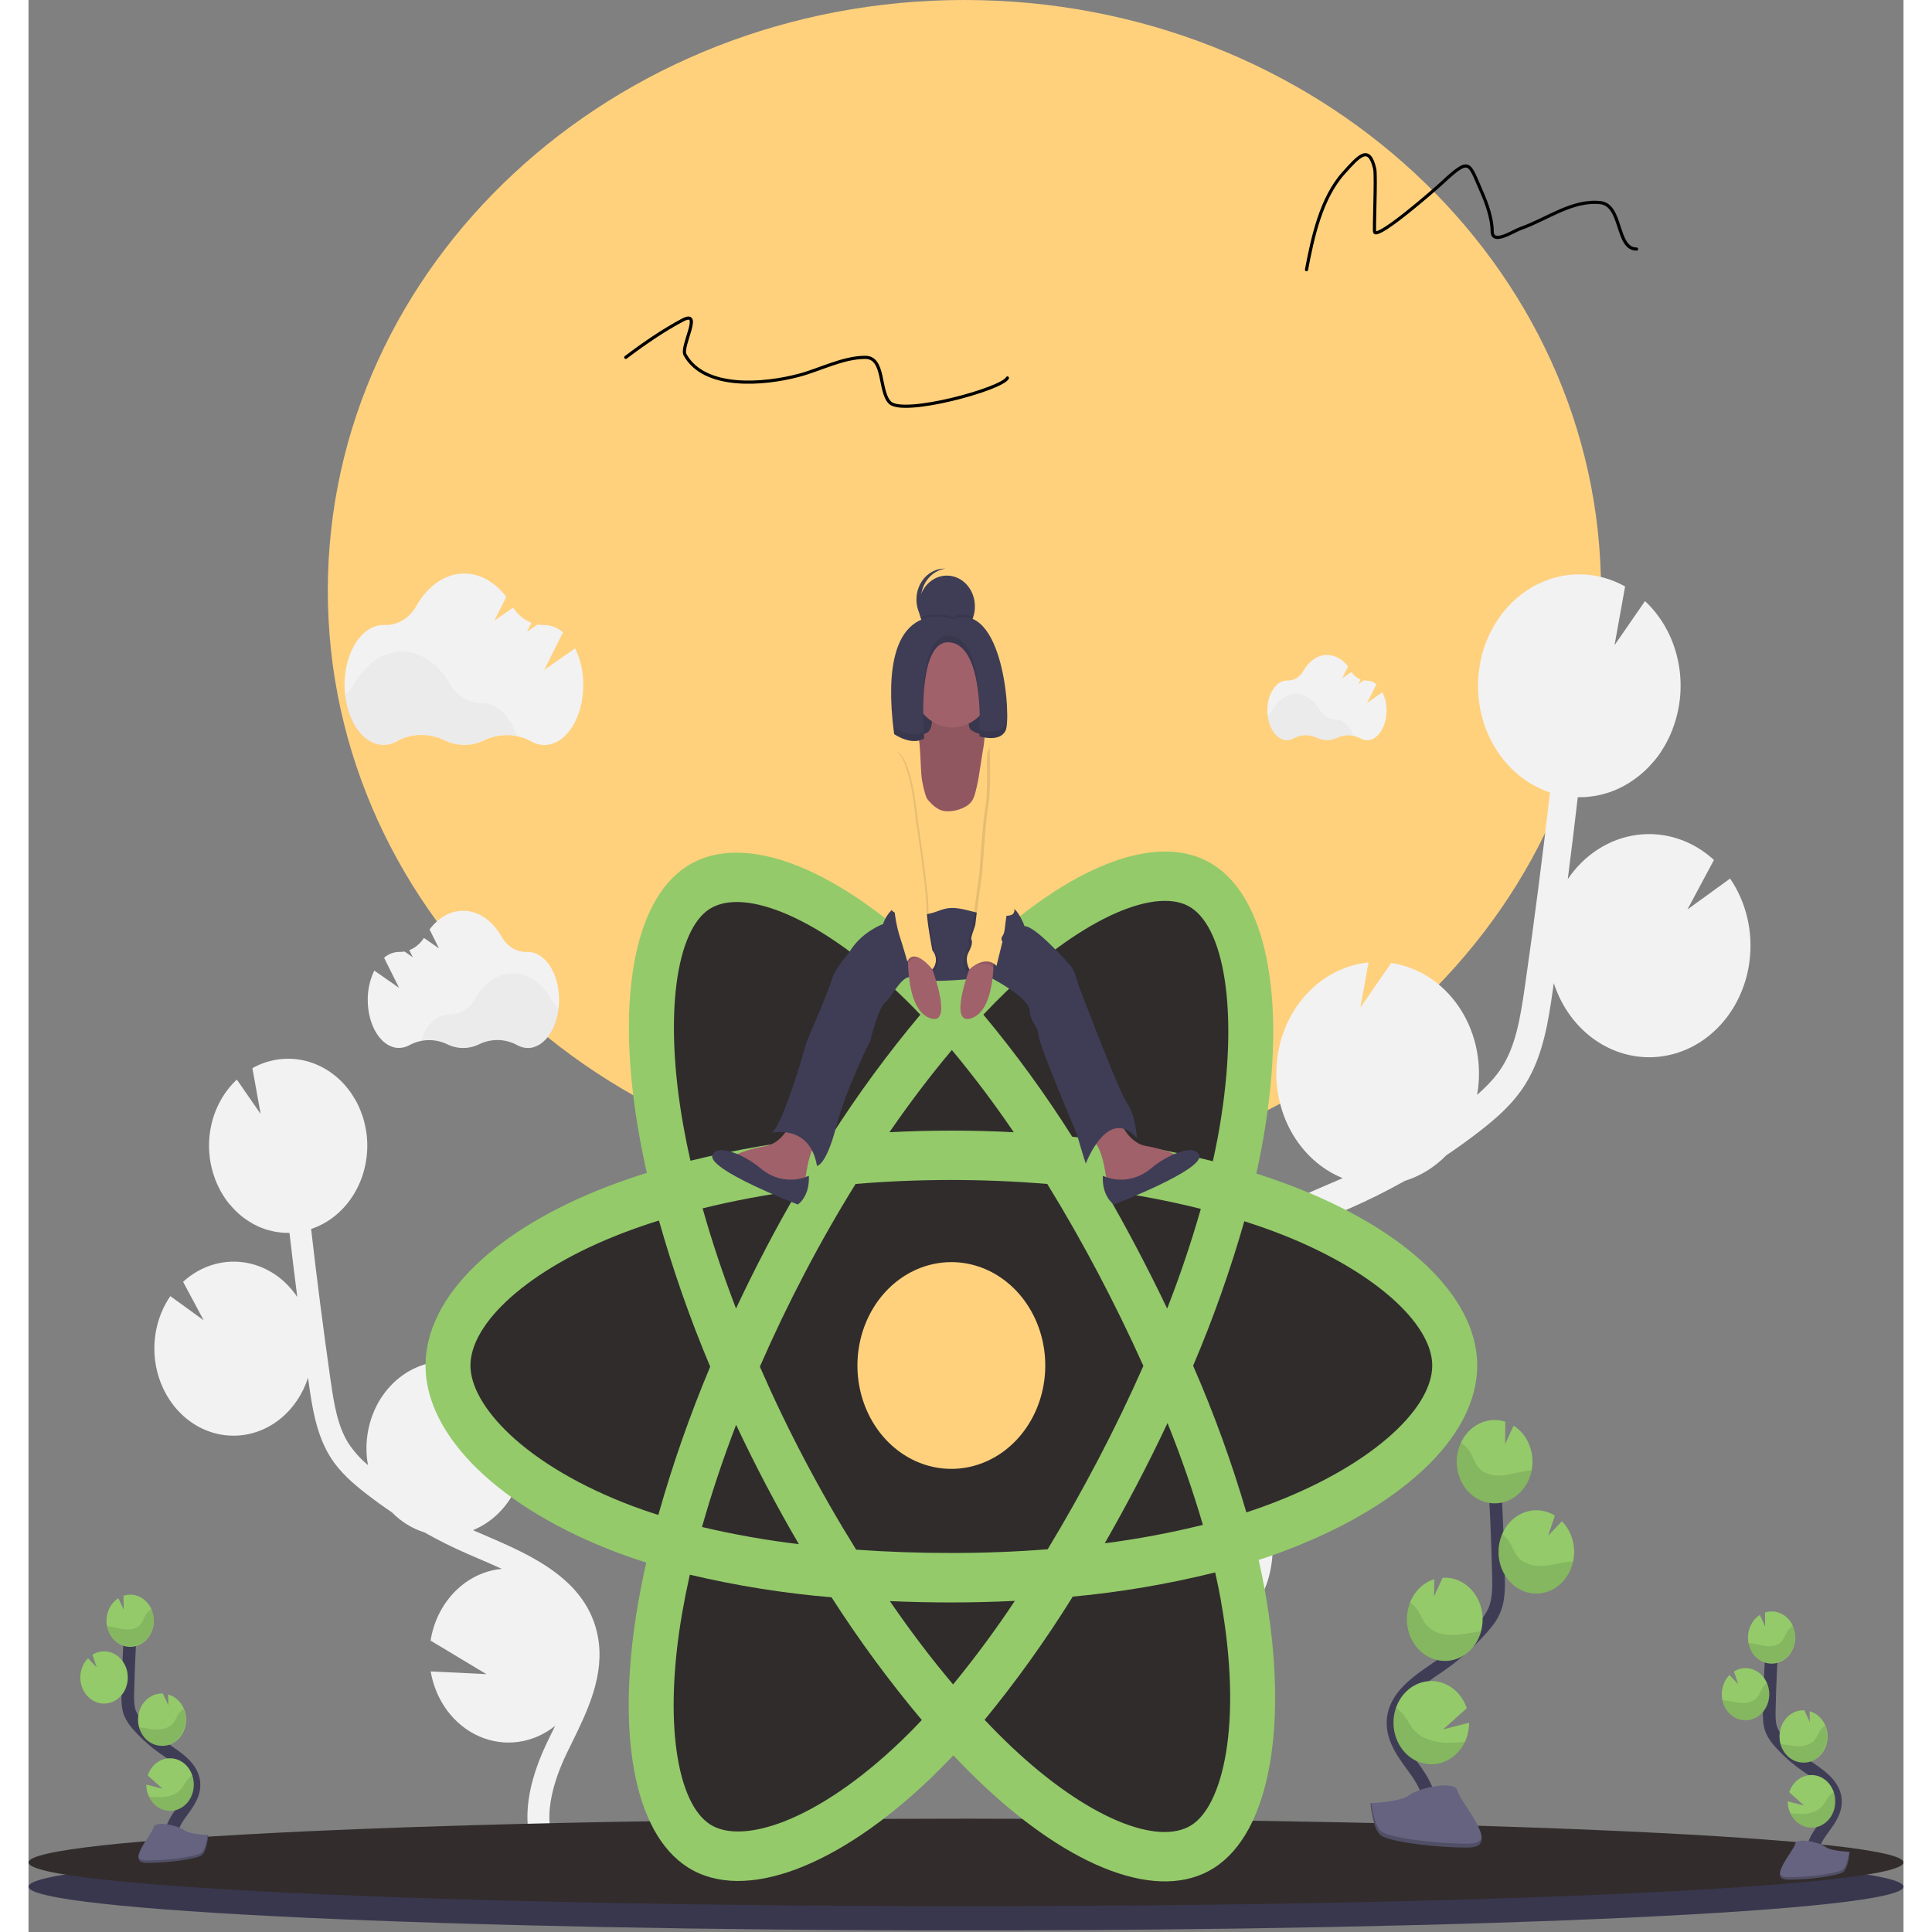<svg width="200" height="200" viewBox="0 0 592 610" fill="none" xmlns="http://www.w3.org/2000/svg">
<rect x="0" y="0" width="592" height="610" fill="#808080" stroke="none"/>
<path d="M496.5 186.5C496.5 289.501 406.509 373 295.5 373C184.491 373 94.5 289.501 94.5 186.5C94.5 83.499 184.491 0 295.5 0C406.509 0 496.5 83.499 496.5 186.5Z" fill="#FFD17D"/>
<g clip-path="url(#clip0)">
<path d="M410.168 374.036L413.85 372.449C414.202 372.296 414.55 372.131 414.918 371.972C408.106 369.211 402.349 363.981 398.595 357.141C394.842 350.301 393.314 342.259 394.264 334.337C395.214 326.415 398.585 319.085 403.823 313.551C409.06 308.017 415.852 304.61 423.082 303.889L420.518 318.121L430.253 304.054H430.338C438.741 305.325 446.342 310.218 451.468 317.657C456.594 325.096 458.826 334.471 457.673 343.72C457.593 344.385 457.464 345.032 457.352 345.685C460.35 343.079 463.16 340.204 465.265 336.863C469.539 330.077 470.987 321.714 472.462 311.475C475.385 291.198 478.019 270.697 480.391 250.208C473.106 247.789 466.845 242.589 462.731 235.544C458.618 228.498 456.923 220.069 457.951 211.771C458.084 210.7 458.271 209.659 458.485 208.63C458.538 208.371 458.592 208.113 458.65 207.86C458.88 206.866 459.137 205.89 459.436 204.919C459.484 204.761 459.548 204.613 459.596 204.461C459.863 203.655 460.13 202.861 460.478 202.108C460.595 201.814 460.713 201.52 460.836 201.244C461.204 200.403 461.594 199.579 462.022 198.78C462.166 198.515 462.321 198.262 462.465 197.997C462.797 197.409 463.144 196.821 463.502 196.274C463.694 195.98 463.881 195.686 464.079 195.398L464.223 195.169C468.76 188.633 475.234 184.054 482.52 182.228C489.805 180.401 497.442 181.443 504.103 185.171L500.769 203.69L510.386 189.788C515.559 194.612 519.196 201.13 520.765 208.39C522.333 215.65 521.752 223.272 519.106 230.142H519.143C519.053 230.378 518.94 230.601 518.85 230.836C518.673 231.272 518.492 231.701 518.315 232.13C518.07 232.677 517.781 233.212 517.541 233.742C517.338 234.142 517.14 234.541 516.921 234.918C516.606 235.506 516.264 236.035 515.922 236.582C515.719 236.9 515.532 237.229 515.323 237.541C514.789 238.358 514.191 239.14 513.581 239.893C513.368 240.158 513.138 240.399 512.914 240.658C512.481 241.163 512.048 241.663 511.589 242.14C511.305 242.434 511.006 242.728 510.712 242.998C510.29 243.41 509.857 243.81 509.414 244.174C509.099 244.451 508.778 244.715 508.458 244.974C507.993 245.345 507.523 245.692 507.047 246.039C506.726 246.268 506.406 246.497 506.08 246.715C505.546 247.074 504.985 247.403 504.424 247.726C504.14 247.885 503.889 248.062 503.574 248.215C502.73 248.667 501.864 249.085 500.983 249.455C500.817 249.526 500.641 249.579 500.475 249.644C499.738 249.938 498.995 250.232 498.242 250.438C497.916 250.537 497.585 250.62 497.253 250.708C496.639 250.873 496.019 251.026 495.394 251.155C495.038 251.226 494.669 251.29 494.288 251.349C493.674 251.449 493.054 251.525 492.429 251.584C492.06 251.62 491.697 251.655 491.323 251.678C490.649 251.714 489.971 251.72 489.292 251.714C489.248 251.711 489.203 251.711 489.159 251.714C488.154 260.339 487.1 268.964 485.996 277.59C488.587 273.739 491.865 270.512 495.63 268.106C499.394 265.7 503.566 264.166 507.888 263.598C512.211 263.03 516.593 263.439 520.767 264.802C524.94 266.164 528.817 268.45 532.159 271.521L523.781 287.152L537.251 277.396C542.344 284.815 544.553 294.155 543.395 303.366C543 306.6 542.19 309.756 540.991 312.74C538.42 319.201 534.143 324.662 528.717 328.415C523.291 332.168 516.965 334.039 510.56 333.786C504.156 333.532 497.968 331.166 492.801 326.993C487.634 322.821 483.725 317.035 481.582 310.387C481.46 311.258 481.342 312.152 481.219 313.01C479.915 322.038 478.297 333.276 472.547 342.415C468.652 348.625 463.288 353.212 458.073 357.247C454.682 359.873 451.213 362.377 447.665 364.756C443.941 368.557 439.449 371.327 434.559 372.837C428.86 376.048 423.038 378.951 417.093 381.546L413.38 383.146C410.04 384.581 406.621 386.051 403.228 387.616C403.762 387.668 404.297 387.715 404.831 387.792C411.554 388.808 417.809 392.15 422.694 397.335C427.578 402.52 430.839 409.28 432.005 416.638L409.399 430.229L431.936 429.117C431.033 434.617 428.94 439.798 425.834 444.219C420.738 451.48 413.268 456.264 405.015 457.554C396.763 458.844 388.378 456.536 381.648 451.123L382.77 453.423C383.518 454.94 384.255 456.452 384.971 457.951C394.765 478.381 395.475 496.024 386.975 507.639L380.029 501.493C388.305 490.19 381.739 472.224 377.09 462.521C376.385 461.05 375.658 459.58 374.953 458.075C368.664 445.237 361.531 430.687 364.39 415.203C368.664 391.856 391.666 381.976 410.168 374.036Z" fill="#F2F2F2"/>
<path d="M144.046 484.727L141.172 483.486C140.894 483.368 140.637 483.233 140.349 483.116C145.667 480.957 150.161 476.87 153.09 471.529C156.02 466.187 157.212 459.907 156.469 453.721C155.727 447.535 153.096 441.811 149.007 437.49C144.918 433.168 139.615 430.506 133.969 429.94L135.973 441.055L128.375 430.07H128.306C125.054 430.559 121.922 431.748 119.087 433.569C116.253 435.391 113.773 437.809 111.788 440.686C109.804 443.563 108.353 446.843 107.52 450.337C106.688 453.831 106.488 457.471 106.934 461.05C106.998 461.574 107.1 462.074 107.185 462.585C104.828 460.635 102.746 458.31 101.009 455.687C97.68 450.394 96.537 443.855 95.382 435.862C93.122 420.025 91.071 404.017 89.227 388.033C94.914 386.141 99.801 382.078 103.011 376.575C106.22 371.072 107.541 364.49 106.736 358.011C106.629 357.176 106.485 356.364 106.314 355.559L106.186 354.971C106.004 354.194 105.807 353.43 105.571 352.689C105.534 352.565 105.486 352.448 105.443 352.33C105.235 351.701 105.005 351.083 104.759 350.478C104.663 350.254 104.572 350.025 104.476 349.801C104.188 349.148 103.883 348.507 103.552 347.884C103.44 347.672 103.317 347.472 103.205 347.296C102.943 346.837 102.67 346.384 102.392 345.949C102.243 345.72 102.099 345.485 101.944 345.261L101.831 345.085C98.288 339.981 93.234 336.404 87.546 334.973C81.857 333.542 75.892 334.348 70.687 337.251L73.295 351.718L65.777 340.862C61.737 344.63 58.898 349.72 57.672 355.39C56.447 361.059 56.9 367.012 58.965 372.378H58.938C59.008 372.56 59.093 372.737 59.168 372.919C59.307 373.26 59.446 373.595 59.595 373.931C59.788 374.354 59.991 374.772 60.204 375.183C60.359 375.501 60.514 375.813 60.685 376.118C60.931 376.559 61.219 376.989 61.465 377.418C61.626 377.665 61.77 377.924 61.935 378.165C62.363 378.8 62.817 379.412 63.293 380.006C63.458 380.211 63.64 380.4 63.827 380.594C64.163 380.988 64.505 381.376 64.863 381.77C65.082 382.005 65.318 382.223 65.547 382.44C65.879 382.766 66.215 383.077 66.557 383.375C66.803 383.587 67.054 383.793 67.305 383.999C67.668 384.287 68.037 384.587 68.406 384.828C68.657 385.01 68.908 385.187 69.165 385.357C69.587 385.64 70.019 385.892 70.457 386.145C70.682 386.275 70.896 386.41 71.12 386.533C71.783 386.886 72.456 387.21 73.145 387.498C73.273 387.557 73.412 387.592 73.54 387.645C74.112 387.874 74.695 388.086 75.287 388.268C75.539 388.345 75.822 388.409 76.057 388.474C76.538 388.603 77.019 388.727 77.51 388.827L78.37 388.98C78.851 389.056 79.338 389.115 79.824 389.162C80.112 389.192 80.395 389.215 80.689 389.233C81.224 389.262 81.758 389.268 82.292 389.262H82.394C83.177 396.013 84 402.759 84.862 409.498C82.842 406.487 80.284 403.962 77.346 402.078C74.407 400.194 71.15 398.991 67.773 398.542C64.397 398.094 60.973 398.41 57.712 399.471C54.45 400.532 51.42 402.315 48.808 404.711L55.294 416.849L44.779 409.234C42.807 412.101 41.367 415.369 40.542 418.849C39.717 422.329 39.523 425.954 39.971 429.517C40.281 432.045 40.916 434.513 41.857 436.845C43.865 441.89 47.205 446.155 51.443 449.086C55.68 452.017 60.621 453.478 65.622 453.28C70.624 453.082 75.456 451.235 79.492 447.977C83.528 444.719 86.581 440.201 88.255 435.01C88.351 435.686 88.442 436.374 88.538 437.056C89.553 444.113 90.82 452.888 95.308 460.039C98.353 464.885 102.542 468.466 106.613 471.618C109.263 473.673 111.972 475.633 114.74 477.499C117.65 480.467 121.158 482.632 124.977 483.815C129.422 486.321 133.975 488.602 138.623 490.614L141.519 491.866C144.126 492.984 146.798 494.13 149.432 495.354C149.015 495.395 148.593 495.43 148.171 495.495C142.923 496.286 138.039 498.893 134.225 502.938C130.41 506.983 127.862 512.258 126.949 518.001L144.58 528.587L126.981 527.722C127.756 532.292 129.57 536.571 132.254 540.16C134.938 543.749 138.405 546.531 142.33 548.246C146.256 549.96 150.512 550.553 154.702 549.966C158.891 549.38 162.878 547.635 166.289 544.894C165.995 545.483 165.706 546.071 165.413 546.688C164.83 547.864 164.253 549.04 163.692 550.217C156.046 566.172 155.491 579.956 162.132 589.031L167.544 584.232C161.079 575.41 166.209 561.373 169.842 553.792C170.376 552.645 170.959 551.487 171.53 550.323C176.44 540.325 182.008 528.934 179.791 516.837C176.473 498.641 158.493 490.949 144.046 484.727Z" fill="#F2F2F2"/>
<path d="M296 609.502C459.476 609.502 592 603.314 592 595.682C592 588.049 459.476 581.862 296 581.862C132.524 581.862 0 588.049 0 595.682C0 603.314 132.524 609.502 296 609.502Z" fill="#3F3D56"/>
<path opacity="0.1" d="M296 609.502C459.476 609.502 592 603.314 592 595.682C592 588.049 459.476 581.862 296 581.862C132.524 581.862 0 588.049 0 595.682C0 603.314 132.524 609.502 296 609.502Z" fill="black"/>
<path d="M296 601.857C459.476 601.857 592 595.669 592 588.037C592 580.404 459.476 574.217 296 574.217C132.524 574.217 0 580.404 0 588.037C0 595.669 132.524 601.857 296 601.857Z" fill="#322C2C"/>
<path d="M45.415 583.12C43.812 579.88 45.629 575.91 47.702 573.017C49.775 570.123 52.302 567.136 52.249 563.437C52.174 558.144 47.066 555.021 42.989 552.216C39.965 550.133 37.174 547.663 34.676 544.859C33.632 543.778 32.767 542.504 32.122 541.095C31.278 539.025 31.304 536.673 31.358 534.403C31.536 526.852 31.874 519.308 32.373 511.773" stroke="#3F3D56" stroke-width="4" stroke-miterlimit="10"/>
<path d="M24.636 511.356C24.694 509.974 25.067 508.631 25.721 507.45C26.374 506.269 27.288 505.288 28.376 504.598L30.054 508.25L30.006 503.828C30.806 503.566 31.641 503.455 32.474 503.499C33.951 503.578 35.373 504.137 36.56 505.105C37.748 506.073 38.649 507.407 39.149 508.938C39.648 510.469 39.725 512.129 39.368 513.708C39.012 515.287 38.238 516.714 37.146 517.809C36.053 518.905 34.69 519.619 33.228 519.863C31.767 520.106 30.273 519.868 28.934 519.177C27.596 518.487 26.474 517.375 25.709 515.983C24.944 514.591 24.57 512.981 24.636 511.356Z" fill="#94CA6A"/>
<path d="M38.01 567.224C38.755 568.857 39.972 570.17 41.47 570.957C42.968 571.745 44.661 571.961 46.283 571.573C47.904 571.185 49.363 570.215 50.429 568.814C51.494 567.413 52.106 565.662 52.169 563.837C52.222 562.696 52.056 561.556 51.682 560.491C51.145 558.914 50.181 557.557 48.922 556.602C47.662 555.647 46.166 555.141 44.636 555.15C43.107 555.16 41.617 555.685 40.367 556.656C39.117 557.627 38.168 558.996 37.647 560.579L42.332 564.772L37.182 563.455C37.179 564.766 37.463 566.059 38.01 567.224Z" fill="#94CA6A"/>
<path d="M41.713 551.199C43.581 551.354 45.435 550.732 46.907 549.456C48.378 548.179 49.361 546.341 49.661 544.305C49.96 542.269 49.555 540.184 48.524 538.461C47.494 536.738 45.913 535.504 44.096 535.003L44.133 538.408L42.434 534.709C40.447 534.607 38.504 535.378 37.033 536.852C35.562 538.327 34.683 540.384 34.59 542.572C34.498 544.759 35.198 546.898 36.538 548.517C37.877 550.136 39.747 551.103 41.734 551.205L41.713 551.199Z" fill="#94CA6A"/>
<path d="M23.509 537.867C24.491 537.918 25.473 537.755 26.398 537.389C27.324 537.022 28.174 536.458 28.902 535.73C29.629 535.001 30.219 534.122 30.637 533.143C31.056 532.163 31.296 531.103 31.342 530.022C31.388 528.94 31.241 527.86 30.907 526.841C30.574 525.823 30.062 524.887 29.4 524.086C28.738 523.286 27.94 522.636 27.05 522.175C26.16 521.715 25.197 521.451 24.214 521.4C22.812 521.323 21.419 521.686 20.196 522.447L21.521 526.446L18.791 523.564C17.331 525.036 16.46 527.086 16.371 529.263C16.335 530.024 16.399 530.787 16.563 531.527C16.936 533.272 17.816 534.835 19.07 535.979C20.323 537.124 21.882 537.786 23.509 537.867Z" fill="#94CA6A"/>
<path opacity="0.1" d="M25.646 513.555C27.377 513.767 29.06 514.361 30.797 514.478C32.533 514.596 34.441 514.137 35.541 512.655C36.134 511.849 36.428 510.838 36.925 509.968C37.401 509.155 38.05 508.482 38.817 508.009C39.269 509.05 39.518 510.184 39.546 511.338C39.575 512.491 39.383 513.639 38.983 514.705C38.582 515.772 37.983 516.734 37.223 517.529C36.464 518.324 35.56 518.935 34.572 519.321C33.584 519.707 32.534 519.86 31.489 519.771C30.443 519.681 29.427 519.351 28.505 518.801C27.583 518.251 26.777 517.495 26.138 516.58C25.499 515.665 25.042 514.612 24.797 513.49C25.08 513.502 25.363 513.526 25.646 513.555Z" fill="black"/>
<path opacity="0.1" d="M23.509 537.867C24.802 537.939 26.09 537.64 27.247 537C28.404 536.36 29.39 535.4 30.109 534.215C30.828 533.029 31.255 531.659 31.349 530.237C31.442 528.816 31.198 527.392 30.642 526.105C30.047 526.547 29.535 527.112 29.135 527.769C28.601 528.657 28.275 529.68 27.65 530.498C26.48 532.009 24.487 532.503 22.675 532.409C20.864 532.315 19.117 531.756 17.332 531.574C17.081 531.574 16.83 531.527 16.579 531.521C16.95 533.264 17.828 534.827 19.078 535.972C20.329 537.117 21.884 537.782 23.509 537.867Z" fill="#94CA6A"/>
<path opacity="0.1" d="M41.712 551.199C42.994 551.271 44.271 550.979 45.421 550.352C46.57 549.724 47.554 548.781 48.277 547.614C49 546.447 49.438 545.094 49.548 543.687C49.659 542.28 49.439 540.865 48.909 539.578C48.286 540.024 47.743 540.592 47.306 541.254C46.724 542.16 46.361 543.201 45.704 544.036C44.443 545.588 42.316 546.135 40.398 546.082C38.48 546.029 36.754 545.535 34.906 545.382C35.357 547.006 36.253 548.437 37.472 549.478C38.69 550.519 40.171 551.12 41.712 551.199Z" fill="black"/>
<path opacity="0.1" d="M38.01 567.224C38.755 568.857 39.972 570.17 41.47 570.957C42.968 571.745 44.661 571.961 46.282 571.573C47.904 571.185 49.363 570.215 50.429 568.814C51.494 567.413 52.106 565.662 52.169 563.837C52.222 562.696 52.056 561.556 51.682 560.49C51.065 560.935 50.51 561.478 50.037 562.102C49.321 563.06 48.856 564.143 48.028 565.042C46.494 566.701 44.021 567.395 41.819 567.448C40.547 567.453 39.275 567.379 38.01 567.224Z" fill="black"/>
<path d="M56.737 579.392C56.737 579.392 50.817 579.192 49.038 577.792C47.259 576.392 39.955 574.722 39.49 576.969C39.025 579.215 30.594 588.143 37.278 588.178C43.962 588.213 52.805 587.002 54.584 585.825C56.363 584.649 56.737 579.392 56.737 579.392Z" fill="#656380"/>
<path opacity="0.2" d="M37.155 587.396C43.839 587.454 52.682 586.219 54.466 585.043C55.818 584.138 56.358 580.874 56.539 579.368H56.737C56.737 579.368 56.363 584.62 54.6 585.837C52.837 587.055 43.973 588.237 37.294 588.19C35.365 588.19 34.697 587.419 34.735 586.296C34.986 586.96 35.723 587.396 37.155 587.396Z" fill="black"/>
<path d="M563.682 588.413C562.079 585.173 563.896 581.203 565.969 578.31C568.042 575.416 570.569 572.429 570.516 568.73C570.441 563.437 565.333 560.314 561.257 557.509C558.232 555.426 555.441 552.956 552.943 550.152C551.899 549.071 551.034 547.797 550.389 546.388C549.545 544.318 549.572 541.966 549.625 539.696C549.799 532.145 550.138 524.601 550.64 517.066" stroke="#3F3D56" stroke-width="4" stroke-miterlimit="10"/>
<path d="M542.903 516.648C542.961 515.267 543.334 513.924 543.988 512.743C544.641 511.562 545.555 510.581 546.643 509.891L548.321 513.543L548.273 509.121C549.073 508.859 549.908 508.747 550.742 508.792C552.218 508.872 553.639 509.432 554.826 510.401C556.013 511.37 556.913 512.704 557.412 514.235C557.911 515.766 557.986 517.425 557.629 519.004C557.272 520.582 556.498 522.009 555.406 523.104C554.313 524.199 552.949 524.913 551.488 525.156C550.027 525.398 548.533 525.16 547.195 524.469C545.857 523.778 544.735 522.667 543.97 521.275C543.205 519.883 542.832 518.273 542.898 516.648H542.903Z" fill="#94CA6A"/>
<path d="M556.277 572.517C557.022 574.149 558.239 575.463 559.737 576.25C561.235 577.037 562.928 577.254 564.55 576.866C566.172 576.478 567.63 575.507 568.696 574.107C569.761 572.706 570.374 570.955 570.436 569.13C570.489 567.989 570.324 566.849 569.95 565.783C569.412 564.207 568.449 562.85 567.189 561.895C565.929 560.94 564.433 560.433 562.904 560.443C561.374 560.453 559.884 560.978 558.634 561.949C557.384 562.919 556.435 564.289 555.914 565.872L560.599 570.065L555.449 568.747C555.446 570.059 555.73 571.352 556.277 572.517Z" fill="#94CA6A"/>
<path d="M559.979 556.491C561.848 556.647 563.702 556.025 565.173 554.748C566.645 553.472 567.628 551.634 567.928 549.598C568.227 547.562 567.822 545.476 566.791 543.754C565.761 542.031 564.18 540.797 562.362 540.295L562.4 543.701L560.701 540.001C558.713 539.899 556.771 540.67 555.3 542.145C553.829 543.619 552.95 545.677 552.857 547.864C552.764 550.052 553.465 552.19 554.805 553.809C556.144 555.428 558.013 556.395 560.001 556.497L559.979 556.491Z" fill="#94CA6A"/>
<path d="M541.776 543.159C543.76 543.262 545.7 542.494 547.169 541.022C548.638 539.551 549.516 537.498 549.609 535.314C549.703 533.131 549.004 530.996 547.668 529.379C546.331 527.762 544.465 526.796 542.482 526.693C541.079 526.616 539.686 526.979 538.464 527.74L539.789 531.739L537.059 528.857C535.598 530.329 534.728 532.378 534.638 534.556C534.602 535.317 534.667 536.079 534.831 536.82C535.203 538.565 536.084 540.128 537.337 541.272C538.591 542.416 540.149 543.079 541.776 543.159Z" fill="#94CA6A"/>
<path opacity="0.1" d="M543.913 518.848C545.645 519.06 547.328 519.653 549.064 519.771C550.801 519.889 552.708 519.43 553.809 517.948C554.402 517.142 554.696 516.131 555.192 515.26C555.668 514.448 556.318 513.775 557.084 513.302C557.536 514.343 557.785 515.477 557.813 516.631C557.842 517.784 557.65 518.931 557.25 519.998C556.85 521.064 556.25 522.027 555.49 522.822C554.731 523.617 553.828 524.227 552.84 524.614C551.852 525 550.801 525.153 549.756 525.064C548.711 524.974 547.694 524.644 546.772 524.094C545.851 523.544 545.044 522.787 544.405 521.872C543.766 520.957 543.309 519.905 543.064 518.783C543.347 518.795 543.63 518.818 543.913 518.848Z" fill="black"/>
<path opacity="0.1" d="M541.776 543.159C543.069 543.232 544.358 542.933 545.515 542.293C546.672 541.653 547.658 540.693 548.377 539.508C549.096 538.322 549.523 536.952 549.616 535.53C549.709 534.108 549.466 532.685 548.909 531.398C548.314 531.84 547.802 532.405 547.402 533.062C546.868 533.95 546.542 534.973 545.917 535.791C544.747 537.302 542.754 537.796 540.943 537.702C539.131 537.608 537.384 537.049 535.6 536.867C535.349 536.867 535.098 536.82 534.846 536.814C535.218 538.557 536.095 540.12 537.345 541.265C538.596 542.41 540.151 543.075 541.776 543.159Z" fill="black"/>
<path opacity="0.1" d="M559.98 556.492C561.261 556.564 562.538 556.272 563.688 555.644C564.838 555.017 565.821 554.074 566.544 552.907C567.267 551.739 567.705 550.387 567.816 548.98C567.926 547.572 567.706 546.157 567.177 544.871C566.554 545.317 566.01 545.885 565.574 546.547C564.991 547.453 564.628 548.493 563.971 549.329C562.71 550.881 560.584 551.428 558.665 551.375C556.747 551.322 555.022 550.828 553.173 550.675C553.624 552.299 554.52 553.729 555.739 554.771C556.958 555.812 558.439 556.413 559.98 556.492Z" fill="black"/>
<path opacity="0.1" d="M556.277 572.517C557.022 574.149 558.239 575.463 559.737 576.25C561.235 577.037 562.928 577.254 564.55 576.866C566.171 576.478 567.63 575.507 568.696 574.107C569.761 572.706 570.373 570.955 570.436 569.129C570.489 567.989 570.323 566.849 569.949 565.783C569.332 566.228 568.777 566.771 568.304 567.395C567.588 568.353 567.123 569.435 566.295 570.335C564.761 571.993 562.288 572.687 560.086 572.74C558.814 572.746 557.542 572.671 556.277 572.517Z" fill="black"/>
<path d="M575.004 584.684C575.004 584.684 569.084 584.485 567.305 583.085C565.526 581.685 558.222 580.015 557.757 582.262C557.292 584.508 548.861 593.435 555.545 593.471C562.229 593.506 571.072 592.294 572.851 591.118C574.63 589.942 575.004 584.684 575.004 584.684Z" fill="#656380"/>
<path opacity="0.2" d="M555.422 592.688C562.106 592.747 570.949 591.512 572.733 590.336C574.085 589.43 574.625 586.167 574.806 584.661H575.004C575.004 584.661 574.63 589.913 572.867 591.13C571.104 592.347 562.24 593.529 555.561 593.482C553.632 593.482 552.964 592.712 553.002 591.589C553.253 592.253 553.99 592.688 555.422 592.688Z" fill="black"/>
<path d="M398.355 374.248C394.822 372.915 391.26 371.68 387.669 370.543C388.26 367.881 388.811 365.205 389.32 362.516C397.409 319.285 392.12 284.458 374.055 272.997C356.733 261.999 328.405 273.467 299.788 300.866C296.967 303.579 294.212 306.363 291.523 309.217C289.717 307.316 287.882 305.451 286.019 303.624C256.04 274.32 226.007 261.976 207.937 273.473C190.631 284.5 185.497 317.239 192.79 358.211C193.502 362.269 194.32 366.303 195.242 370.314C190.995 371.643 186.886 373.06 182.954 374.572C147.802 388.033 125.351 409.204 125.351 431.134C125.351 453.781 149.453 476.499 186.068 490.272C189.039 491.382 192.031 492.413 195.045 493.366C194.069 497.678 193.2 502.026 192.437 506.41C185.491 546.67 190.92 578.639 208.178 589.595C226.007 600.922 255.928 589.277 285.058 561.249C287.36 559.032 289.669 556.68 292.003 554.221C294.917 557.315 297.907 560.318 300.974 563.231C329.196 589.96 357.075 600.757 374.312 589.766C392.12 578.421 397.906 544.077 390.394 502.299C389.824 499.108 389.16 495.852 388.401 492.531C390.506 491.849 392.565 491.141 394.578 490.408C432.641 476.529 457.411 454.087 457.411 431.134C457.411 409.122 434.233 387.839 398.371 374.248H398.355Z" fill="#94CA6A"/>
<path d="M390.1 475.588C388.284 476.252 386.424 476.888 384.522 477.511C379.881 461.674 374.264 446.205 367.708 431.211C374.014 416.416 379.413 401.174 383.87 385.586C387.263 386.669 390.565 387.809 393.739 389.015C424.466 400.653 443.209 417.867 443.209 431.134C443.209 445.248 422.965 463.603 390.1 475.588ZM376.465 505.333C379.788 523.805 380.259 540.507 378.068 553.557C376.091 565.289 372.116 573.111 367.2 576.245C356.734 582.908 334.357 574.246 310.223 551.387C307.455 548.764 304.672 545.971 301.872 543.007C311.934 530.745 321.232 517.75 329.703 504.11C344.835 502.699 359.861 500.145 374.675 496.465C375.352 499.476 375.952 502.417 376.476 505.286L376.465 505.333ZM238.553 575.104C228.326 579.08 220.184 579.192 215.263 576.069C204.79 569.418 200.436 543.724 206.377 509.321C207.09 505.255 207.896 501.211 208.798 497.188C223.55 500.675 238.5 503.058 253.545 504.322C262.264 517.914 271.786 530.861 282.05 543.077C279.987 545.277 277.879 547.415 275.724 549.493C262.842 561.89 249.928 570.664 238.553 575.104ZM190.658 475.5C174.464 469.407 161.096 461.491 151.927 452.858C143.694 445.095 139.537 437.385 139.537 431.134C139.537 417.826 157.564 400.847 187.623 389.315C191.399 387.868 195.209 386.549 199.052 385.357C203.517 401.117 208.923 416.535 215.236 431.51C208.845 446.7 203.372 462.338 198.854 478.322C196.097 477.456 193.365 476.515 190.658 475.5ZM206.714 355.212C200.473 320.108 204.614 293.627 215.044 286.993C226.152 279.936 250.713 290.004 276.605 315.31C278.261 316.927 279.923 318.621 281.585 320.367C271.395 332.509 261.947 345.381 253.305 358.899C238.402 360.37 223.601 362.902 208.995 366.479C208.144 362.747 207.384 358.993 206.714 355.217V355.212ZM349.964 394.137C346.719 387.966 343.355 381.874 339.871 375.859C350.466 377.336 360.612 379.288 370.144 381.687C367.086 392.367 363.539 402.87 359.517 413.156C356.45 406.746 353.266 400.406 349.964 394.137ZM291.533 331.523C298.438 339.809 304.96 348.473 311.073 357.482C297.997 356.803 284.915 356.803 271.829 357.482C278.277 348.119 284.887 339.415 291.533 331.529V331.523ZM232.761 394.243C229.502 400.465 226.376 406.766 223.384 413.144C219.254 402.365 215.722 391.761 212.837 381.523C222.31 379.17 232.414 377.283 242.939 375.83C239.406 381.883 236.009 388.021 232.75 394.243H232.761ZM243.238 487.544C232.965 486.316 222.755 484.508 212.65 482.127C215.583 471.712 219.195 460.88 223.416 449.865C226.419 456.251 229.555 462.556 232.825 468.778C236.152 475.125 239.619 481.381 243.228 487.544H243.238ZM291.934 531.845C285.202 523.882 278.497 515.06 271.957 505.527C278.315 505.806 284.791 505.945 291.384 505.945C298.152 505.945 304.832 505.78 311.425 505.451C305.339 514.61 298.83 523.42 291.923 531.845H291.934ZM359.624 449.306C363.854 459.8 367.585 470.53 370.802 481.451C360.571 483.985 350.227 485.926 339.812 487.267C343.321 481.139 346.719 474.939 350.007 468.666C353.348 462.291 356.554 455.838 359.624 449.306ZM337.718 460.868C332.688 470.481 327.379 479.91 321.791 489.155C311.938 489.931 301.76 490.331 291.384 490.331C281.008 490.331 271 489.978 261.319 489.284C255.588 480.071 250.175 470.628 245.082 460.956C239.988 451.284 235.267 441.467 230.917 431.505C235.288 421.495 239.995 411.674 245.039 402.041C250.076 392.412 255.442 383.003 261.137 373.813C271.016 372.99 281.136 372.56 291.373 372.56C301.61 372.56 311.794 372.995 321.662 373.819C327.294 382.981 332.637 392.353 337.691 401.935C342.746 411.517 347.517 421.293 352.005 431.263C347.57 441.308 342.813 451.168 337.734 460.844L337.718 460.868ZM366.981 286.523C378.1 293.58 382.422 322.043 375.439 359.369C374.98 361.796 374.481 364.217 373.943 366.632C359.316 362.982 344.485 360.403 329.549 358.911C320.989 345.381 311.612 332.5 301.482 320.355C303.975 317.713 306.52 315.143 309.117 312.646C333.631 289.163 356.541 279.895 366.981 286.523Z" fill="#302C2C"/>
<path d="M291.373 398.495C297.238 398.495 302.971 400.409 307.847 403.996C312.724 407.582 316.525 412.68 318.769 418.644C321.013 424.608 321.601 431.17 320.457 437.502C319.312 443.833 316.488 449.649 312.341 454.213C308.194 458.778 302.91 461.887 297.158 463.146C291.406 464.405 285.443 463.759 280.025 461.289C274.607 458.818 269.975 454.635 266.717 449.267C263.459 443.9 261.719 437.589 261.719 431.134C261.719 426.848 262.485 422.603 263.975 418.643C265.465 414.683 267.649 411.084 270.403 408.053C273.157 405.022 276.426 402.618 280.024 400.978C283.622 399.338 287.479 398.494 291.373 398.495Z" fill="#FFD17D"/>
<path d="M298.81 191.499C298.81 193.43 298.29 195.317 297.316 196.923C296.341 198.528 294.956 199.779 293.335 200.518C291.715 201.257 289.931 201.45 288.211 201.074C286.49 200.697 284.91 199.767 283.67 198.402C282.429 197.037 281.584 195.297 281.242 193.404C280.9 191.51 281.076 189.547 281.747 187.763C282.418 185.979 283.555 184.455 285.014 183.382C286.472 182.309 288.187 181.737 289.941 181.737C291.107 181.73 292.263 181.979 293.342 182.467C294.421 182.956 295.401 183.674 296.225 184.582C297.05 185.49 297.703 186.569 298.147 187.756C298.591 188.943 298.816 190.215 298.81 191.499Z" fill="#3F3D56"/>
<path d="M282.856 193.963C282.153 192.565 281.772 190.998 281.747 189.4C281.722 187.802 282.053 186.222 282.712 184.798C283.371 183.373 284.337 182.148 285.525 181.23C286.714 180.312 288.089 179.729 289.53 179.532C288.308 179.485 287.09 179.716 285.953 180.212C284.817 180.707 283.785 181.456 282.924 182.411C282.063 183.367 281.39 184.508 280.948 185.762C280.507 187.017 280.306 188.359 280.358 189.704C280.41 191.048 280.714 192.367 281.251 193.576C281.788 194.785 282.546 195.859 283.478 196.73C284.411 197.601 285.496 198.25 286.667 198.637C287.838 199.025 289.069 199.141 290.283 198.98C288.758 198.918 287.272 198.424 285.971 197.545C284.67 196.666 283.597 195.432 282.856 193.963Z" fill="#3F3D56"/>
<path d="M302.615 205.096H278.854V245.892H302.615V205.096Z" fill="#3F3D56"/>
<path opacity="0.1" d="M302.615 205.096H278.854V245.892H302.615V205.096Z" fill="black"/>
<path d="M241.32 353.106C241.32 353.106 238.782 360.781 232.771 361.828C226.761 362.874 223.266 364.615 223.266 364.615L237.521 374.724L245.124 373.678C245.124 373.678 246.075 362.869 249.244 360.428C252.412 357.987 241.32 353.106 241.32 353.106Z" fill="#A0616A"/>
<path d="M344.268 353.106C344.268 353.106 346.806 360.781 352.817 361.828C358.828 362.874 362.322 364.615 362.322 364.615L348.067 374.724L340.464 373.678C340.464 373.678 339.513 362.869 336.345 360.428C333.176 357.987 344.268 353.106 344.268 353.106Z" fill="#A0616A"/>
<path d="M274.895 285.464C274.895 285.464 271.096 287.558 269.83 291.745C269.83 291.745 262.884 294.185 259.059 300.807C259.059 300.807 254.303 306.388 253.673 309.176C253.043 311.963 245.776 328.701 245.776 328.701C245.776 328.701 238.488 354.853 234.689 357.64C234.689 357.64 246.727 354.853 248.944 368.103C248.944 368.103 251.792 368.103 254.961 355.9C258.129 343.697 265.732 328.701 265.732 328.701C265.732 328.701 268.265 318.244 270.482 316.498C272.699 314.751 276.183 306.735 279.351 308.852C282.52 310.97 303.427 308.5 303.427 308.5C303.427 308.5 315.769 314.757 316.079 318.938C316.389 323.12 318.611 323.472 318.927 326.96C319.242 330.447 330.964 357.987 330.964 357.987C330.964 357.987 333.182 365.633 333.817 367.397C333.817 367.397 340.763 348.919 349.975 359.381C349.975 359.381 349.654 352.406 346.806 348.207C343.958 344.009 331.6 311.252 331.6 311.252C331.6 311.252 330.334 306.371 329.068 304.977C327.801 303.583 317.976 292.421 314.492 292.421C314.492 292.421 312.595 287.193 310.378 286.493L274.895 285.464Z" fill="#3F3D56"/>
<path d="M246.385 371.237C243.911 372.33 241.222 372.7 238.58 372.309C235.937 371.919 233.432 370.781 231.307 369.008C229.243 367.263 226.982 365.82 224.581 364.715C221.22 363.221 217.202 362.116 215.979 364.615C213.761 369.149 242.902 380.305 242.902 380.305C242.902 380.305 246.706 377.865 246.385 371.237Z" fill="#3F3D56"/>
<path d="M339.203 371.237C341.677 372.33 344.367 372.7 347.009 372.309C349.651 371.919 352.157 370.781 354.281 369.008C356.345 367.263 358.607 365.82 361.008 364.715C364.369 363.221 368.387 362.116 369.61 364.615C371.827 369.149 342.687 380.305 342.687 380.305C342.687 380.305 338.883 377.865 339.203 371.237Z" fill="#3F3D56"/>
<path d="M285.25 228.119C285.132 229.331 284.769 230.642 283.829 231.283C283.059 231.813 282.087 231.771 281.2 231.971C280.269 232.228 279.405 232.722 278.68 233.414C277.954 234.105 277.386 234.975 277.022 235.953C276.31 237.926 276.17 240.093 276.621 242.157C276.831 243.168 277.102 244.162 277.433 245.133C278.363 248.026 279.485 250.896 281.221 253.301C282.703 255.214 284.369 256.943 286.19 258.459C287.318 259.471 288.482 260.5 289.872 260.976C290.813 261.25 291.783 261.392 292.757 261.399C293.959 261.458 295.241 261.499 296.283 260.841C297.886 259.823 298.362 257.577 299.232 255.771C299.97 254.242 301.07 252.943 301.76 251.384C302.249 250.156 302.608 248.869 302.828 247.55L304.308 240.316C304.843 237.688 305.334 234.724 303.993 232.471C303.896 232.288 303.76 232.133 303.598 232.018C303.34 231.906 303.058 231.876 302.785 231.93C301.082 232.052 299.383 231.625 297.897 230.701C297.664 230.569 297.455 230.389 297.282 230.172C297.069 229.795 296.941 229.368 296.908 228.925C296.764 228.029 296.535 227.152 296.224 226.308C296.137 226.004 295.976 225.732 295.759 225.52C295.532 225.363 295.274 225.268 295.006 225.244C292.719 224.835 290.412 224.57 288.098 224.45C287.339 224.409 286.196 224.073 285.672 224.814C285.148 225.555 285.314 227.237 285.25 228.119Z" fill="#A0616A"/>
<path opacity="0.1" d="M285.25 228.119C285.132 229.331 284.769 230.642 283.829 231.283C283.059 231.813 282.087 231.771 281.2 231.971C280.269 232.228 279.405 232.722 278.68 233.414C277.954 234.105 277.386 234.975 277.022 235.953C276.31 237.926 276.17 240.093 276.621 242.157C276.831 243.168 277.102 244.162 277.433 245.133C278.363 248.026 279.485 250.896 281.221 253.301C282.703 255.214 284.369 256.943 286.19 258.459C287.318 259.471 288.482 260.5 289.872 260.976C290.813 261.25 291.783 261.392 292.757 261.399C293.959 261.458 295.241 261.499 296.283 260.841C297.886 259.823 298.362 257.577 299.232 255.771C299.97 254.242 301.07 252.943 301.76 251.384C302.249 250.156 302.608 248.869 302.828 247.55L304.308 240.316C304.843 237.688 305.334 234.724 303.993 232.471C303.896 232.288 303.76 232.133 303.598 232.018C303.34 231.906 303.058 231.876 302.785 231.93C301.082 232.052 299.383 231.625 297.897 230.701C297.664 230.569 297.455 230.389 297.282 230.172C297.069 229.795 296.941 229.368 296.908 228.925C296.764 228.029 296.535 227.152 296.224 226.308C296.137 226.004 295.976 225.732 295.759 225.52C295.532 225.363 295.274 225.268 295.006 225.244C292.719 224.835 290.412 224.57 288.098 224.45C287.339 224.409 286.196 224.073 285.672 224.814C285.148 225.555 285.314 227.237 285.25 228.119Z" fill="black"/>
<path d="M280.96 232.277C279.722 231.871 278.441 231.649 277.15 231.619C274.094 231.536 270.824 232.695 269.061 235.441C267.86 237.424 267.42 239.848 267.837 242.187C268.263 244.503 269.219 246.661 270.616 248.456C271.422 249.399 272.139 250.432 272.753 251.537C273.597 253.301 273.624 255.413 273.853 257.418C274.388 262.193 276.236 266.681 276.968 271.426C277.7 276.172 277.07 281.671 273.666 284.688C273.095 285.194 272.4 285.729 272.352 286.534C272.277 287.822 273.8 288.369 274.97 288.493C278.47 288.857 282.06 289.216 285.458 288.222C286.864 287.811 288.221 287.17 289.653 286.876C293.286 286.129 296.94 287.664 300.579 288.399C303.212 288.877 305.877 289.115 308.545 289.11C309.166 289.171 309.792 289.081 310.378 288.846C310.668 288.72 310.915 288.497 311.082 288.207C311.249 287.917 311.328 287.577 311.308 287.234C311.189 286.791 310.972 286.387 310.677 286.058C308.839 283.559 308.278 280.236 307.776 277.066L306.093 266.416C305.19 260.723 304.351 254.536 306.798 249.426C308.556 245.75 311.799 243.163 313.653 239.546C314.299 238.453 314.591 237.151 314.481 235.853C314.204 234.036 312.713 232.736 311.185 231.977C308.244 230.526 304.906 230.391 301.877 231.601C301.931 234.147 301.343 236.723 300.964 239.246L300.317 243.363C299.988 245.789 299.504 248.186 298.869 250.537C298.639 251.478 298.245 252.361 297.71 253.137C297.139 253.835 296.442 254.394 295.663 254.778C293.977 255.685 292.123 256.152 290.246 256.142C289.433 256.156 288.623 256.019 287.852 255.736C286.609 255.136 285.488 254.269 284.555 253.184C284.228 252.876 283.936 252.527 283.684 252.143C283.418 251.654 283.218 251.125 283.091 250.573C282.659 249.134 282.318 247.664 282.071 246.174C281.911 245.033 281.857 243.874 281.782 242.722C281.574 239.317 281.574 235.553 280.96 232.277Z" fill="#FFD17D"/>
<path d="M277.748 299.761C277.748 299.761 276.482 318.244 284.4 321.379C292.319 324.513 285.351 306.036 285.351 306.036L282.814 300.46L277.748 299.761Z" fill="#A0616A"/>
<path d="M304.672 299.761C304.672 299.761 305.938 318.244 298.02 321.379C290.101 324.513 297.068 306.036 297.068 306.036L299.606 300.46L304.672 299.761Z" fill="#A0616A"/>
<path opacity="0.1" d="M270.776 238.07L268.243 242.604C268.243 242.604 270.461 258.294 270.776 261.082C271.049 263.093 271.475 265.076 272.048 267.01C272.048 267.01 272.363 275.378 272.363 278.519C272.363 281.659 273.966 286.887 273.966 286.887C274.189 289.851 274.727 292.776 275.569 295.603C276.835 299.437 278.101 303.971 278.101 303.971C278.101 303.971 279.704 299.09 286.019 306.412C286.727 305.622 287.123 304.557 287.123 303.448C287.123 302.339 286.727 301.274 286.019 300.484C286.019 300.484 284.123 291.074 284.123 286.187C284.123 281.3 280.634 257.959 280.634 257.959C280.634 257.959 278.368 231.424 270.776 238.07Z" fill="black"/>
<path d="M270.145 237.699L267.613 242.234C267.613 242.234 269.83 257.924 270.145 260.711C270.42 262.723 270.847 264.706 271.422 266.639C271.422 266.639 271.738 275.008 271.738 278.142C271.738 281.277 273.34 286.511 273.34 286.511C273.563 289.475 274.101 292.4 274.943 295.226C276.21 299.067 277.481 303.595 277.481 303.595C277.481 303.595 279.084 298.714 285.4 306.036C286.105 305.246 286.501 304.182 286.501 303.074C286.501 301.967 286.105 300.903 285.4 300.113C285.4 300.113 283.497 290.704 283.497 285.817C283.497 280.93 280.014 257.589 280.014 257.589C280.014 257.589 277.748 231.072 270.145 237.699Z" fill="#FFD17D"/>
<path opacity="0.1" d="M311.959 235.259L313.562 237.335C313.562 237.335 315.427 249.202 311.308 264.199L310.041 277.795C310.041 277.795 307.824 289.304 307.509 292.092C307.193 294.879 307.194 295.226 306.558 296.273C306.365 296.518 306.259 296.831 306.259 297.155C306.259 297.479 306.365 297.793 306.558 298.037L304.656 305.683C304.656 305.683 301.808 301.848 296.107 306.729C296.107 306.729 294.504 303.942 295.786 301.501C297.069 299.061 297.053 298.014 296.737 297.314C296.422 296.614 298.004 293.133 298.004 292.433C298.004 291.733 300.237 275.708 300.237 275.708C300.237 275.708 301.188 260.017 302.139 254.789C302.721 251.572 302.711 244.404 302.609 239.358C302.508 234.1 308.289 231.254 311.692 234.947C311.772 235.041 311.869 235.129 311.959 235.259Z" fill="black"/>
<path d="M312.91 234.541L314.513 236.617C314.513 236.617 316.378 248.491 312.259 263.481L310.992 277.078C310.992 277.078 308.775 288.587 308.46 291.374C308.144 294.162 308.139 294.515 307.509 295.562C307.315 295.806 307.208 296.119 307.208 296.444C307.208 296.768 307.315 297.082 307.509 297.326L305.617 304.995C305.617 304.995 302.769 301.154 297.069 306.036C297.069 306.036 295.466 303.248 296.753 300.807C298.041 298.367 298.02 297.32 297.704 296.626C297.389 295.932 298.971 292.439 298.971 291.745C298.971 291.051 301.188 275.008 301.188 275.008C301.188 275.008 302.139 259.318 303.09 254.084C304.041 248.85 303.405 233.165 303.405 233.165C303.405 233.165 308.476 229.331 312.91 234.541Z" fill="#FFD17D"/>
<path d="M291.683 229.684C298.682 229.684 304.356 223.438 304.356 215.734C304.356 208.03 298.682 201.785 291.683 201.785C284.683 201.785 279.009 208.03 279.009 215.734C279.009 223.438 284.683 229.684 291.683 229.684Z" fill="#A0616A"/>
<path opacity="0.1" d="M298.292 194.792C297.683 196.664 296.569 198.287 295.099 199.443C293.63 200.599 291.874 201.233 290.068 201.261C288.262 201.289 286.491 200.71 284.992 199.6C283.493 198.49 282.338 196.903 281.681 195.051C286.628 192.858 291.683 194.81 291.683 194.81C294.21 193.834 296.401 193.922 298.292 194.792Z" fill="black"/>
<path d="M291.683 195.51C291.683 195.51 267.292 186.1 273.314 231.771C273.314 231.771 278.699 235.606 282.814 233.165C282.814 233.165 279.966 201.438 291.052 202.831C302.139 204.225 300.237 232.471 300.237 232.471C300.237 232.471 306.574 234.559 308.476 230.707C310.378 226.855 307.84 189.258 291.683 195.51Z" fill="#3F3D56"/>
<path opacity="0.1" d="M291.052 200.738C283.444 199.785 282.397 214.423 282.504 223.703C282.594 214.476 284.005 201.943 291.052 202.831C298.965 203.825 300.264 218.51 300.354 226.826C300.445 219.192 299.687 201.826 291.052 200.738Z" fill="black"/>
<path opacity="0.1" d="M273.314 229.678C272.762 225.68 272.446 221.647 272.368 217.604C272.342 222.347 272.658 227.084 273.314 231.771C273.314 231.771 278.699 235.606 282.813 233.165C282.813 233.165 282.749 232.412 282.675 231.148C278.576 233.424 273.314 229.678 273.314 229.678Z" fill="black"/>
<path opacity="0.1" d="M308.476 228.66C306.702 232.236 301.086 230.666 300.328 230.425C300.29 231.718 300.237 232.495 300.237 232.495C300.237 232.495 306.574 234.582 308.476 230.73C308.866 229.942 309.069 227.714 309.01 224.732C308.957 226.643 308.77 228.072 308.476 228.66Z" fill="black"/>
<path d="M441.719 575.263C444.251 570.1 441.377 563.772 438.075 559.167C434.773 554.563 430.739 549.758 430.824 543.877C430.947 535.438 439.079 530.463 445.582 525.987C450.401 522.67 454.847 518.735 458.827 514.267C460.43 512.473 461.963 510.556 462.898 508.262C464.244 504.969 464.207 501.205 464.122 497.606C463.84 485.566 463.306 473.541 462.519 461.532" stroke="#3F3D56" stroke-width="4" stroke-miterlimit="10"/>
<path d="M474.85 460.897C474.759 458.695 474.165 456.553 473.123 454.67C472.08 452.787 470.624 451.223 468.888 450.124L466.216 455.946L466.296 448.889C463.866 448.097 461.27 448.177 458.884 449.115C456.497 450.054 454.444 451.803 453.02 454.111C451.595 456.418 450.874 459.164 450.961 461.952C451.047 464.739 451.936 467.425 453.499 469.62C455.063 471.815 457.22 473.407 459.659 474.165C462.098 474.922 464.693 474.807 467.068 473.836C469.444 472.864 471.477 471.087 472.875 468.76C474.273 466.433 474.963 463.678 474.845 460.891L474.85 460.897Z" fill="#94CA6A"/>
<path d="M453.542 549.928C452.289 552.611 450.235 554.738 447.726 555.953C445.217 557.167 442.404 557.394 439.761 556.597C437.117 555.8 434.803 554.026 433.207 551.574C431.61 549.121 430.828 546.139 430.993 543.127C431.157 540.116 432.257 537.258 434.108 535.033C435.96 532.808 438.45 531.352 441.161 530.908C443.872 530.464 446.64 531.06 448.999 532.596C451.359 534.132 453.166 536.514 454.119 539.343L446.639 546.029L454.851 543.93C454.856 546.016 454.407 548.072 453.542 549.928Z" fill="#94CA6A"/>
<path d="M447.639 524.388C444.715 524.524 441.847 523.475 439.579 521.439C437.311 519.404 435.8 516.523 435.333 513.343C434.866 510.163 435.476 506.906 437.045 504.187C438.615 501.469 441.036 499.479 443.85 498.594L443.786 504.016L446.49 498.135H446.522C448.096 498.042 449.672 498.292 451.158 498.872C452.645 499.452 454.012 500.349 455.182 501.513C456.351 502.677 457.3 504.084 457.974 505.654C458.647 507.223 459.031 508.924 459.105 510.657C459.179 512.391 458.94 514.123 458.403 515.755C457.865 517.387 457.04 518.885 455.974 520.164C454.908 521.443 453.623 522.478 452.192 523.207C450.762 523.937 449.214 524.348 447.639 524.417V524.388Z" fill="#94CA6A"/>
<path d="M476.651 503.14C474.802 503.235 472.959 502.857 471.266 502.034C469.573 501.212 468.077 499.968 466.895 498.401C465.713 496.834 464.878 494.986 464.455 493.003C464.033 491.02 464.034 488.956 464.46 486.974C464.885 484.992 465.723 483.145 466.907 481.58C468.092 480.015 469.59 478.774 471.284 477.954C472.978 477.135 474.822 476.76 476.67 476.859C478.519 476.957 480.321 477.527 481.935 478.522L479.798 484.891L484.142 480.304C485.881 482.06 487.109 484.343 487.671 486.866C488.232 489.389 488.103 492.038 487.299 494.481C486.495 496.923 485.053 499.048 483.153 500.589C481.253 502.13 478.981 503.018 476.624 503.14H476.651Z" fill="#94CA6A"/>
<path opacity="0.1" d="M473.247 464.402C470.485 464.738 467.803 465.684 465.035 465.873C462.268 466.061 459.228 465.332 457.48 462.932C456.535 461.656 456.065 460.045 455.268 458.651C454.512 457.357 453.479 456.287 452.26 455.534C451.49 457.202 451.051 459.031 450.974 460.9C450.897 462.769 451.182 464.635 451.812 466.373C452.442 468.111 453.402 469.681 454.626 470.978C455.851 472.275 457.314 473.27 458.916 473.896C460.518 474.522 462.222 474.764 463.916 474.608C465.61 474.451 467.254 473.898 468.739 472.986C470.223 472.074 471.514 470.824 472.524 469.32C473.535 467.815 474.242 466.091 474.599 464.261C474.145 464.314 473.696 464.349 473.247 464.402Z" fill="black"/>
<path opacity="0.1" d="M476.651 503.14C474.591 503.244 472.542 502.76 470.702 501.735C468.862 500.711 467.294 499.18 466.15 497.292C465.006 495.404 464.325 493.222 464.173 490.959C464.02 488.695 464.402 486.427 465.281 484.374C466.233 485.076 467.049 485.977 467.685 487.026C468.535 488.438 469.053 490.073 470.052 491.372C471.912 493.778 475.096 494.566 477.981 494.424C480.866 494.283 483.645 493.378 486.53 493.084C486.931 493.048 487.331 493.019 487.737 493.007C487.143 495.794 485.738 498.291 483.738 500.119C481.737 501.948 479.249 503.009 476.651 503.14Z" fill="black"/>
<path opacity="0.1" d="M447.639 524.388C445.599 524.493 443.57 524.021 441.743 523.017C439.916 522.014 438.354 520.512 437.204 518.655C436.054 516.798 435.356 514.648 435.175 512.41C434.995 510.171 435.338 507.919 436.173 505.869C437.158 506.581 438.015 507.488 438.7 508.544C439.63 509.985 440.207 511.644 441.297 512.979C443.311 515.449 446.698 516.319 449.754 516.237C452.714 516.166 455.562 515.366 458.506 515.119C457.782 517.708 456.35 519.988 454.405 521.646C452.46 523.305 450.097 524.263 447.639 524.388Z" fill="black"/>
<path opacity="0.1" d="M453.543 549.928C452.158 552.951 449.767 555.27 446.868 556.403C443.97 557.535 440.786 557.394 437.979 556.008C435.173 554.623 432.96 552.1 431.8 548.964C430.641 545.828 430.624 542.321 431.754 539.172C432.74 539.883 433.624 540.751 434.377 541.748C435.515 543.271 436.263 545 437.583 546.418C440.025 549.058 443.968 550.146 447.478 550.246C449.504 550.271 451.529 550.164 453.543 549.928Z" fill="black"/>
<path d="M423.697 569.318C423.697 569.318 433.127 569 435.986 566.771C438.844 564.542 450.497 561.884 451.202 565.454C451.908 569.024 465.377 583.226 454.729 583.32C444.08 583.414 429.985 581.497 427.148 579.592C424.311 577.686 423.697 569.318 423.697 569.318Z" fill="#656380"/>
<path opacity="0.2" d="M454.9 582.103C444.251 582.197 430.156 580.274 427.319 578.374C425.182 576.922 424.301 571.729 424.012 569.329H423.697C423.697 569.329 424.295 577.704 427.132 579.603C429.969 581.503 444.064 583.426 454.713 583.332C457.785 583.332 458.848 582.103 458.789 580.321C458.362 581.385 457.192 582.056 454.9 582.103Z" fill="black"/>
<path d="M172.578 204.707L162.827 211.512L168.747 199.662C167.076 198.191 165.008 197.376 162.869 197.345H162.709C162.033 197.355 161.357 197.3 160.69 197.18L157.382 199.485L158.798 196.651C156.458 195.75 154.435 194.061 153.017 191.822L147.102 195.939L150.842 188.459C147.38 183.889 142.721 181.084 137.587 181.084C131.437 181.084 125.96 185.112 122.423 191.387C121.377 193.263 119.899 194.802 118.139 195.847C116.379 196.892 114.399 197.407 112.4 197.339H112.069C105.278 197.339 99.78 205.813 99.78 216.269C99.78 226.726 105.283 235.194 112.069 235.194C113.559 235.189 115.026 234.786 116.343 234.018C120.772 231.483 126.585 231.436 131.223 233.7C133.211 234.685 135.366 235.196 137.546 235.201C139.727 235.206 141.883 234.705 143.875 233.73C148.481 231.513 154.225 231.56 158.627 234.047C159.933 234.808 161.387 235.211 162.864 235.223C169.655 235.223 175.153 226.749 175.153 216.299C175.194 212.258 174.308 208.271 172.578 204.707Z" fill="#F2F2F2"/>
<path opacity="0.03" d="M154.192 232.401C150.645 231.658 146.976 232.096 143.656 233.659C141.665 234.633 139.509 235.134 137.33 235.129C135.151 235.124 132.997 234.613 131.009 233.63C126.366 231.366 120.553 231.413 116.124 233.947C114.807 234.715 113.34 235.119 111.849 235.124C105.817 235.124 100.8 228.431 99.753 219.61C100.958 218.643 101.981 217.429 102.766 216.034C106.325 209.765 111.78 205.725 117.93 205.725C124.079 205.725 129.492 209.706 133.029 215.911C134.084 217.785 135.562 219.328 137.318 220.39C139.073 221.453 141.049 221.998 143.052 221.974H143.191C148 221.98 152.167 226.22 154.192 232.401Z" fill="black"/>
<path d="M427.474 218.563L422.628 221.956L425.583 216.075C424.748 215.333 423.712 214.919 422.639 214.899H422.564C422.226 214.904 421.888 214.877 421.554 214.817L419.903 215.993L420.598 214.546C419.43 214.098 418.421 213.257 417.713 212.141L414.763 214.199L416.628 210.471C415.843 209.356 414.843 208.448 413.7 207.811C412.557 207.174 411.3 206.825 410.019 206.789C406.947 206.789 404.216 208.801 402.453 211.929C401.929 212.861 401.19 213.624 400.312 214.14C399.434 214.657 398.447 214.908 397.452 214.87H397.287C393.899 214.87 391.153 219.098 391.153 224.279C391.153 229.46 393.899 233.718 397.287 233.718C398.032 233.715 398.765 233.513 399.424 233.13C400.576 232.513 401.837 232.18 403.119 232.152C404.4 232.125 405.671 232.404 406.845 232.971C407.838 233.458 408.913 233.709 410 233.709C411.087 233.709 412.162 233.458 413.155 232.971C414.32 232.416 415.58 232.142 416.849 232.17C418.119 232.197 419.368 232.525 420.512 233.13C421.171 233.514 421.904 233.715 422.65 233.718C426.037 233.718 428.783 229.495 428.783 224.279C428.788 222.283 428.338 220.318 427.474 218.563Z" fill="#F2F2F2"/>
<path opacity="0.03" d="M418.311 232.377C416.542 232.009 414.714 232.228 413.059 233.006C412.066 233.493 410.991 233.744 409.904 233.744C408.817 233.744 407.742 233.493 406.749 233.006C405.574 232.44 404.302 232.16 403.02 232.188C401.737 232.215 400.476 232.549 399.322 233.165C398.664 233.55 397.93 233.752 397.185 233.753C394.172 233.753 391.671 230.419 391.147 226.02C391.747 225.542 392.258 224.943 392.654 224.256C394.417 221.127 397.153 219.122 400.22 219.122C403.287 219.122 405.985 221.103 407.748 224.197C408.274 225.133 409.011 225.903 409.887 226.432C410.764 226.962 411.749 227.233 412.749 227.22H412.829C415.228 227.178 417.285 229.296 418.311 232.377Z" fill="black"/>
<path d="M109.178 306.447L117.011 311.905L112.266 302.407C113.612 301.228 115.275 300.576 116.995 300.555H117.118C117.654 300.563 118.191 300.52 118.721 300.425L121.365 302.272L120.217 300.002C122.09 299.277 123.71 297.923 124.849 296.132L129.588 299.437L126.628 293.445C129.401 289.787 133.136 287.564 137.245 287.564C142.176 287.564 146.563 290.786 149.4 295.797C150.236 297.298 151.417 298.53 152.824 299.368C154.232 300.205 155.815 300.619 157.414 300.566H157.681C163.121 300.566 167.528 307.353 167.528 315.727C167.528 324.102 163.121 330.894 157.681 330.894C156.483 330.889 155.305 330.564 154.246 329.947C152.394 328.957 150.369 328.422 148.311 328.378C146.253 328.334 144.211 328.783 142.326 329.694C140.729 330.48 138.999 330.886 137.25 330.886C135.501 330.886 133.771 330.48 132.174 329.694C130.303 328.802 128.279 328.363 126.24 328.407C124.201 328.45 122.194 328.976 120.355 329.947C119.307 330.548 118.144 330.864 116.963 330.871C111.518 330.871 107.11 324.084 107.11 315.704C107.085 312.476 107.796 309.294 109.178 306.447Z" fill="#F2F2F2"/>
<path opacity="0.03" d="M123.898 328.636C126.741 328.046 129.679 328.398 132.34 329.647C133.937 330.433 135.666 330.839 137.416 330.839C139.165 330.839 140.894 330.433 142.491 329.647C144.377 328.736 146.42 328.287 148.479 328.331C150.539 328.374 152.564 328.91 154.417 329.9C155.474 330.517 156.651 330.842 157.847 330.847C162.682 330.847 166.7 325.49 167.539 318.421C166.574 317.644 165.754 316.669 165.124 315.551C162.287 310.529 157.901 307.318 152.969 307.318C148.037 307.318 143.71 310.505 140.873 315.48C140.028 316.979 138.847 318.213 137.443 319.063C136.039 319.913 134.46 320.35 132.858 320.332H132.735C128.856 320.291 125.522 323.69 123.898 328.636Z" fill="black"/>
</g>
<path d="M188.577 112.83C194.336 108.467 200.61 104.182 206.488 101.071C213.048 97.598 205.827 109.362 207.302 112.016C213.417 123.024 232.073 121.438 243.124 118.529C249.892 116.748 257.147 112.83 264.201 112.83C270.457 112.83 268.416 123.559 271.981 127.123C276.184 131.326 307.3 122.882 309.069 119.344" stroke="black" stroke-linecap="round" stroke-linejoin="round"/>
<path d="M403.509 85.15C405.432 75.056 408.065 62.579 415.269 54.574C420.111 49.194 423.272 45.577 425.039 53.308C425.559 55.583 424.717 73.069 425.039 73.39C426.669 75.02 444.033 59.849 446.206 57.831C455.361 49.33 454.65 51.229 458.871 60.725C460.423 64.219 462.127 69.067 462.127 72.938C462.127 77.534 468.712 72.975 471.173 72.124C479.183 69.351 487.406 62.992 496.321 63.982C503.292 64.757 501.196 78.637 507.719 78.637" stroke="black" stroke-linecap="round" stroke-linejoin="round"/>
<defs>
<clipPath id="clip0">
<rect width="592" height="430" fill="white" transform="translate(0 179.502)"/>
</clipPath>
</defs>
</svg>
